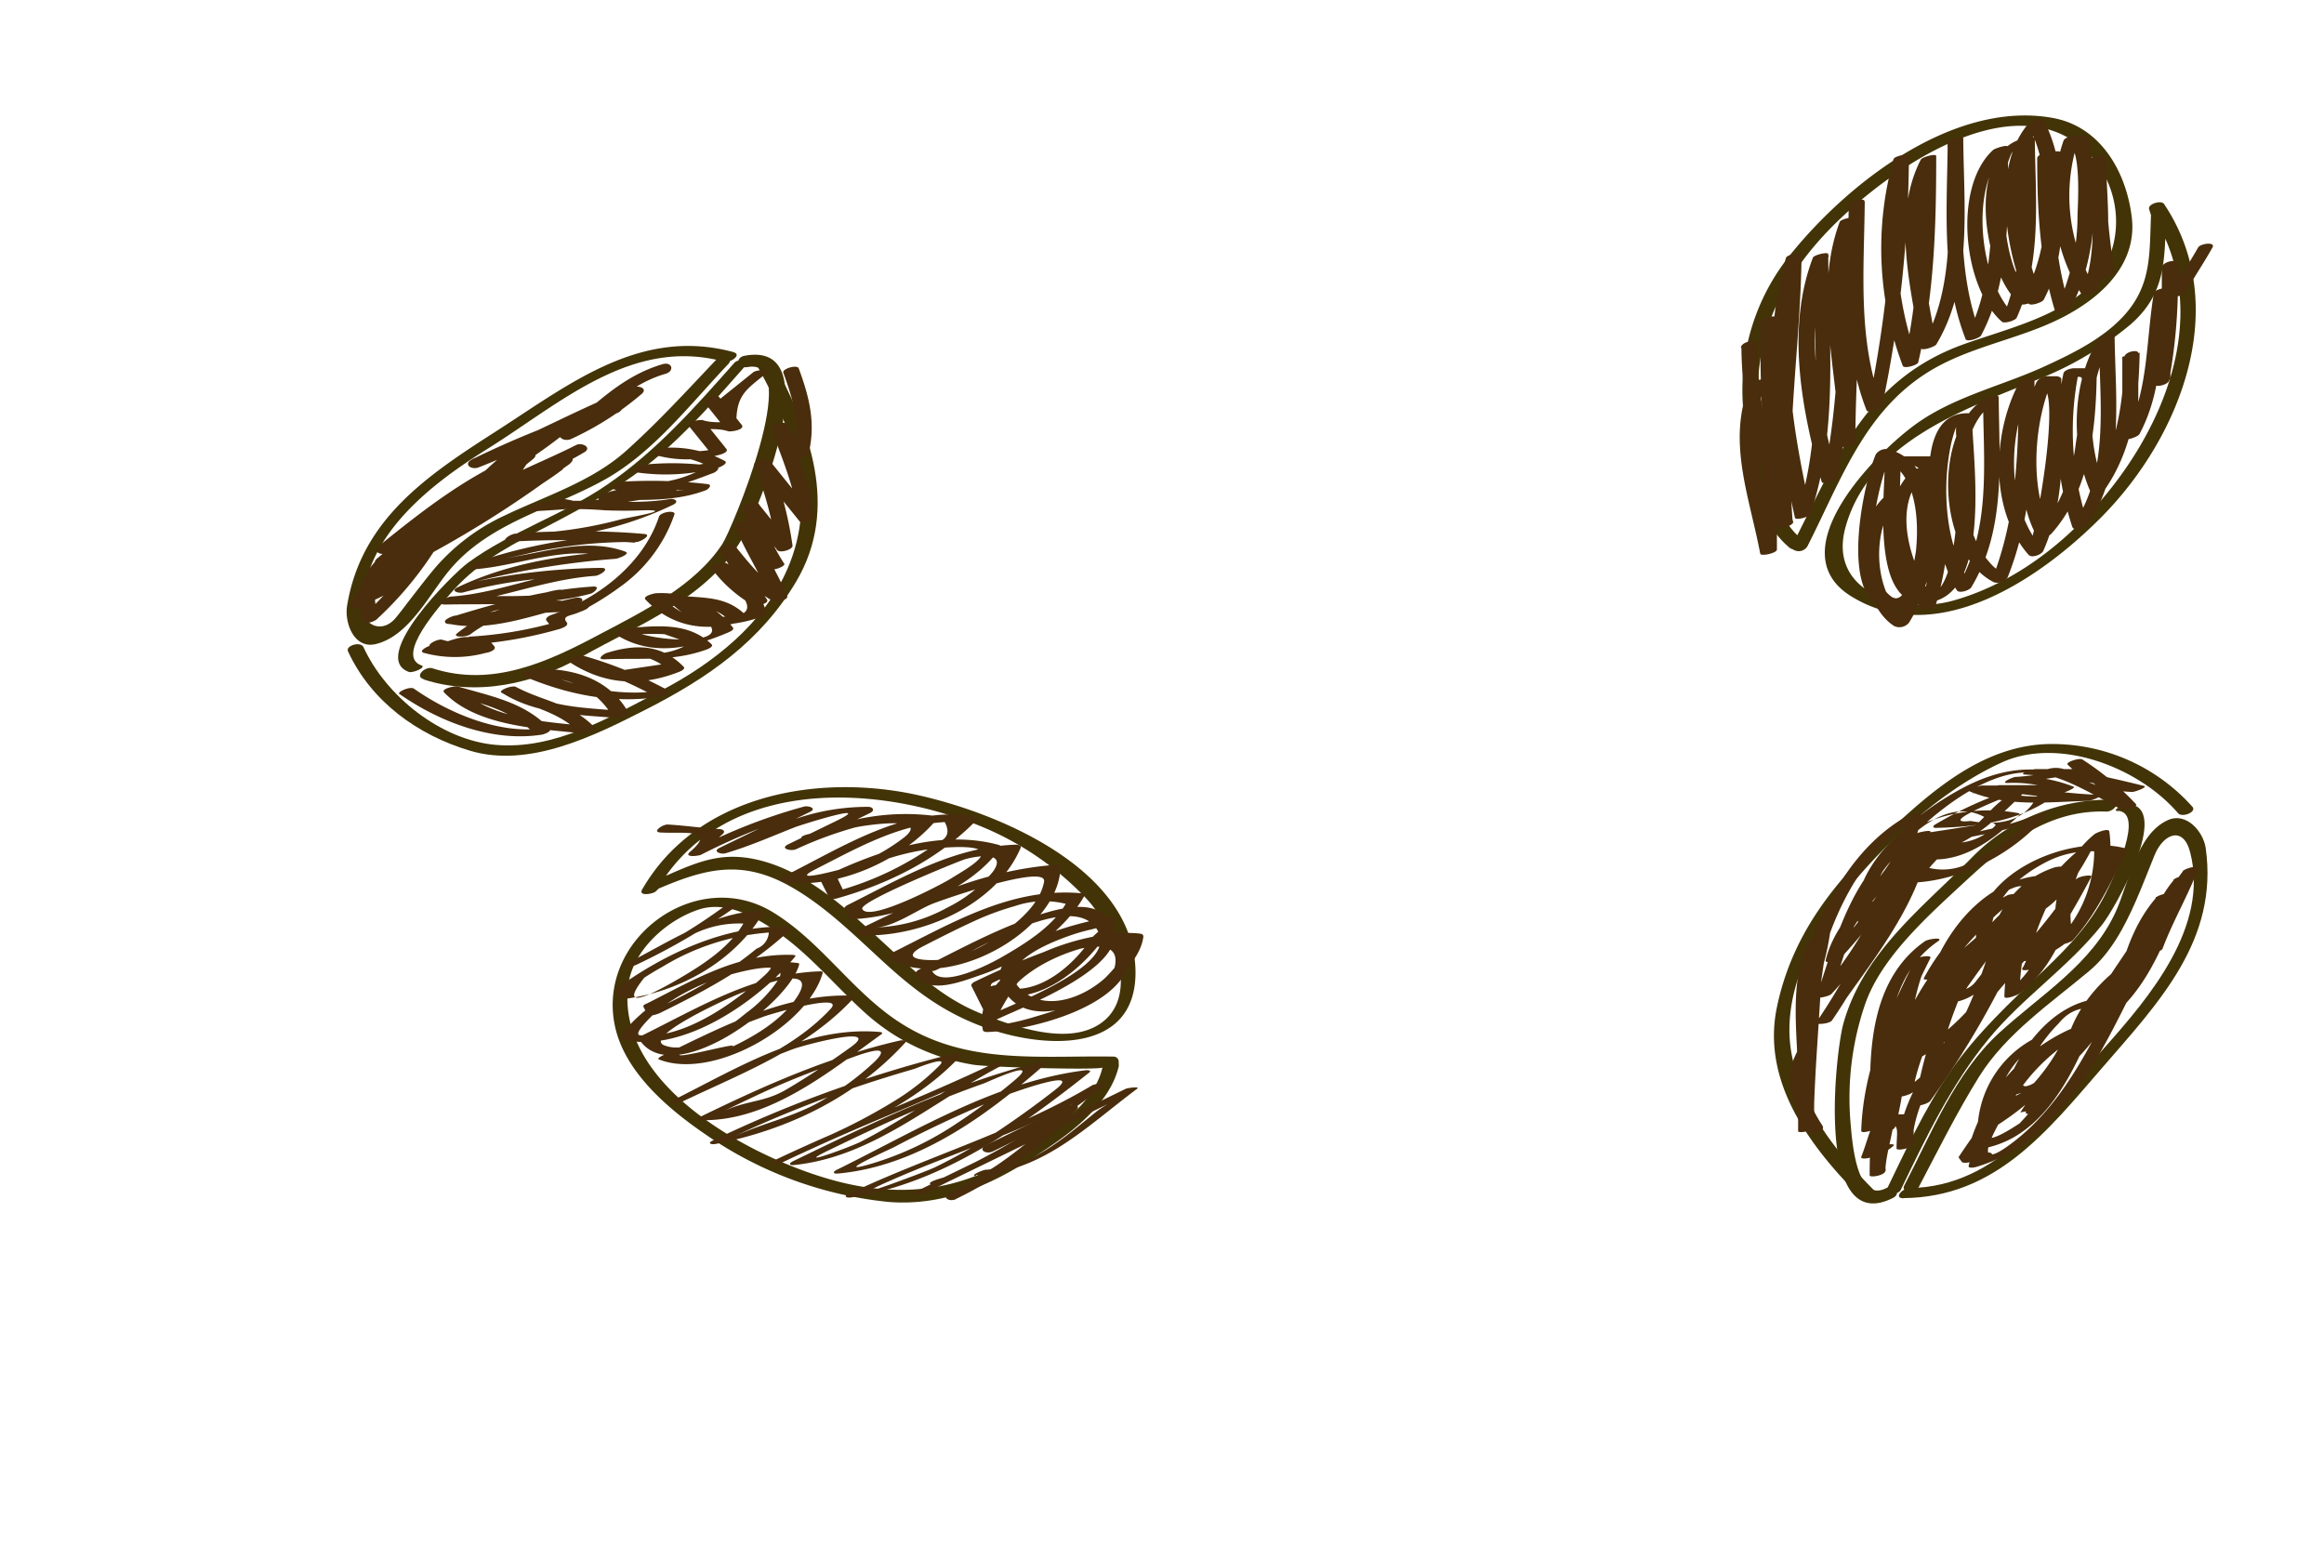 <svg id="layer1" xmlns="http://www.w3.org/2000/svg" viewBox="0 0 289.46 195.29"><defs><style>.cls-1{fill:#423407;}.cls-2{fill:#492d0c;}</style></defs><path class="cls-1" d="M224.43,67.18c-4.2-3.38-4.75-10.89-5.29-15.86-.89-8.11,2-15.2,7.35-21.26,6.63-7.57,24.18-20.74,33.72-10.85,4.5,4.67,4.53,12.49-.28,16.75-4.13,3.67-10.21,5.09-15.28,6.9-12.23,4.37-15.9,14.25-21.39,25l1.67-.45-.5-.26c-.74-.39-2.44.61-1.49,1.1l.5.26a1.27,1.27,0,0,0,1.67-.44c4.43-8.71,7.43-17.87,16.68-22.65,5.47-2.83,11.79-3.63,17.06-7,4-2.51,7.27-6.31,6.67-11.34-.67-5.62-3.84-11.31-9.85-12.39-12.3-2.22-25.45,8.06-32.65,17a26.83,26.83,0,0,0-5.91,19.12c.44,5.57,1.13,13.67,5.83,17.45C223.59,68.81,225.29,67.87,224.43,67.18Z"/><path class="cls-1" d="M267.92,26.65c-.22,4.83.13,8.73-3.28,12.56-2.61,2.92-6.38,4.77-9.87,6.38-5.19,2.4-11.05,3.71-15.8,7-5,3.45-17.52,15.92-8.51,21.62,10.78,6.81,23.89-2.29,31.41-9.93,9.82-10,16.11-26.26,7.67-38.87-.35-.52-2.07,0-1.86.65l.24.77c.23.74,2.16.2,1.93-.52l-.24-.76-1.86.65c8.32,12.41,1.81,27.78-7.45,37.69-4.6,4.94-10.42,9.07-17,10.92s-15.65-1.08-13.45-9.09c2.88-10.53,14.46-14.58,23.31-18.2a42.09,42.09,0,0,0,12.18-7.08c4.61-4,4.22-8.33,4.48-14C269.9,25.57,268,25.94,267.92,26.65Z"/><path class="cls-2" d="M216.9,43.35a50.44,50.44,0,0,0,3.43,17.83c.23.61,2,.24,2-.38V49.66c0-.82-2-.41-2,.23V61a17.79,17.79,0,0,0,1.88-.37,50.33,50.33,0,0,1-3.37-17.83c0-.62-2-.24-2,.52Z"/><path class="cls-2" d="M218,47.73c-3,7.06-.1,14.11,1.24,21.24.07.37,2.08-.06,2.08-.51v-29a15.58,15.58,0,0,0-2.08.52c0,8.66.17,17.15,2.16,25.62.09.38,1.93-.07,1.89-.52-.93-11.17,1-22.25,1.1-33.42,0-.31-1.81.06-1.93.44-3.22,10.64-1.23,21.77,1.1,32.39.09.39,1.8-.1,1.91-.44,3.55-10.31,2.3-21.69,2.24-32.39,0-.33-1.78.09-1.91.44-3.39,8.86-1.36,19.09,1.1,27.93.1.38,1.84-.08,1.91-.44,2.23-10.66,2.24-21.54,2.25-32.38,0-.33-1.79.08-1.92.43-3.34,8.95-.19,18.72,0,27.93,0,.29,1.93,0,1.94-.51.06-10,1-20,1.11-30.08,0-.27-1.93,0-1.93.51-.07,8.63-1,17.41,2.23,25.63.15.38,1.83-.08,1.91-.44a152.88,152.88,0,0,0,3.36-31.27c0-.31-1.81,0-1.92.43A41.19,41.19,0,0,0,237,45.58c.16.39,1.83-.08,1.92-.44,2-8.49,2.24-17,2.24-25.7,0-.37-1.76.13-1.91.43-3.64,7-1.26,16.12,0,23.48.07.43,1.75-.16,1.92-.44,4.58-7.64,3.41-17.18,3.36-25.7,0-.28-1.93,0-1.94.52-.07,8.31-.84,16.59,2.23,24.51.17.43,1.75-.13,1.92-.44,3.75-7,3.35-15.81,3.36-23.48,0-.41-1.68.2-1.84.35-5.06,4.58-3.76,17.13,1.07,21.4.32.28,1.7-.13,1.86-.5,3.18-7.13,2.32-14.76,2.25-22.36,0-.17-.48-.11-.54-.11-8.41.8-6,16.9-1.34,20.74.37.3,1.63-.15,1.86-.5,4-6,4.45-16.09,1.13-22.36-.25-.47-1.68.16-1.92.44-4.72,5.51-2.76,16.36,0,22.36.2.43,1.75-.11,1.92-.44,3-5.69,2.33-11.92,2.24-18.14,0-.11-.29-.35-.33-.35h-1.12c-.31,0-1.6.39-1.6.87,0,6.49.31,12.81,2.23,19.06.14.43,1.76-.08,1.92-.38,3.4-6.33,3.48-14.42,2.24-21.34,0-.12-.26-.21-.33-.21H258.6c-.35,0-1.43.25-1.58.67a22.21,22.21,0,0,0,2.21,19.08c.26.39,1.76,0,1.92-.4,2.22-5.32,1.22-11.18,1.13-16.78,0-.28-1.93,0-1.93.53a79.8,79.8,0,0,0,1.11,14.48c.07.37,2-.07,1.93-.51a80.78,80.78,0,0,1-1.11-14.48l-1.93.51c.09,5.54,1.09,11.37-1.1,16.63l1.92-.43a21.91,21.91,0,0,1-2.25-18.86l-1.58.55c2,0,1.44,7.78,1.42,9a26.47,26.47,0,0,1-2.85,12l1.91-.43c-1.92-6.25-2.22-12.45-2.22-18.94l-1.6.63c1.41,0,.95,6,1,7.27a21.37,21.37,0,0,1-2.4,10.36l1.92-.44c-2.74-6-4.66-16.78,0-22.2l-1.92.44c3.33,6.28,2.85,16.29-1.1,22.2l1.86-.5c-3.48-2.87-3.91-10-3.77-14.12a10.79,10.79,0,0,1,.86-3.8c.92-2.16,1.14,3.48,1.14,3.83.17,5.79.08,11.43-2.32,16.82l1.86-.5c-4.66-4.13-6-16.59-1.15-20.94l-1.84.35c0,7.64.4,16.4-3.32,23.31l1.91-.43c-3.07-7.92-2.29-16.2-2.22-24.51l-1.94.52c.06,8.48,1.23,17.94-3.32,25.54l1.91-.44c-1.23-7.28-3.6-16.39,0-23.31l-1.92.43c0,8.64-.23,17.1-2.21,25.55l1.91-.44a40.87,40.87,0,0,1-1.12-25.54l-1.92.43a152.81,152.81,0,0,1-3.33,31.12l1.92-.44c-3.18-8.22-2.3-17-2.23-25.62l-1.93.51c-.07,10-1.05,20.05-1.12,30.08l1.94-.51c-.18-9.14-3.33-18.9,0-27.77l-1.92.43c0,10.79,0,21.62-2.21,32.23l1.92-.44c-2.44-8.77-4.49-19-1.13-27.77l-1.92.44c.05,10.64,1.32,22-2.21,32.23l1.92-.44c-2.32-10.56-4.34-21.64-1.13-32.23l-1.92.44c-.12,11.16-2.05,22.25-1.11,33.42l1.93-.52c-2-8.46-2.12-17-2.12-25.62,0-.27-1.82,0-1.82.52V69c0-.17,1.17-.34,1.82-.51-1.33-7.08-4.15-14-1.18-21.09.11-.28-1.76-.12-2,.36Z"/><path class="cls-2" d="M238.27,58.56c-4.94,4.54-2.3,12.44,1,17.21.33.47,1.71,0,1.86-.5C242.44,71,245,58.63,237,60.69c-6.69,1.72-6,14.19-1.07,17.3a1.55,1.55,0,0,0,1.8-.37c3.37-5,5.39-19.6-2.52-21.65a1.55,1.55,0,0,0-1.57.62c-1.56,3.55-5,19.39,2.25,19.38,6.54,0,5.25-14.67,5.25-18.76,0-.23-.45-.36-.58-.36h-4.45c-.44,0-1.35.31-1.36.87,0,4.41-1.88,18.94,5.92,17.25,7.47-1.62,5-18,4.93-23.25,0-.22-.45-.24-.58-.24-8.15,0-3.85,18.22-1.29,22.05.3.45,1.58,0,1.8-.37,4.34-7.24,3.48-15.54,3.41-23.64,0-.54-1.37-.1-1.55,0-6.78,4.07-6.15,19.39.93,23a1.52,1.52,0,0,0,1.73-.58c3.14-7.9,3.34-16.24,3.35-24.63,0-.6-1.69-.07-1.86.26-3.38,6.28-3.81,15.9,1.11,21.53.4.47,1.65,0,1.86-.5,3-6.84,2.31-14.1,2.23-21.39,0-.22-.45-.34-.58-.34H255a1.59,1.59,0,0,0-1.35.73c-2.27,5.2-2.85,14,0,19.12.34.6,1.53.14,1.86-.24,4.88-5.46,5.57-13.32,5.65-20.34,0-.22-.46-.27-.58-.27h-2.23c-.37,0-1.27.21-1.35.68a37,37,0,0,0,1.11,19.08c.22.62,1.61.11,1.86-.25,4.78-6.73,3.47-15.87,3.41-23.65,0-.62-1.67,0-1.86.27-3.46,5.3-3.68,13.45-1.18,19.19.26.6,1.59.13,1.86-.26,3.44-5,4.2-10.95,4.3-17a20.16,20.16,0,0,1-2.16.51v10c0,.68,2,0,2.15-.39,3-5.62,2.54-11.74,3.56-17.83-.64.13-1.71.26-1.71.4V47.81c0,.56,1.71.12,1.82-.4a67.94,67.94,0,0,0,1.07-14.6l-1.95.51c.3,1.17.79,2.18,1.1,3.35.15.6,1.65.1,1.85-.27,1.06-1.89,2.28-3.67,3.34-5.57.42-.75-1.5-.5-1.79,0-1.06,1.89-2.28,3.67-3.34,5.57l1.86-.26C272,35,271.5,34,271.19,32.81c-.16-.65-1.93-.11-1.93.51,0,4.84.05,9.62-1,14.36.65-.13,1.07-.26,2.07-.39V36.15c0-.56-2-.15-2.07.39-1,6.08-.63,12.2-3.6,17.82.64-.13,1.67-.26,1.67-.39V44c0-.54-1.73-.18-1.74.51-.1,5.81-1,11.57-4.29,16.46l1.91-.26c-2.44-5.6-2.33-13.5,1.07-18.69l-1.85.27c.06,7.59,1.4,16.57-3.26,23.14l1.86-.27a36.5,36.5,0,0,1-1.12-18.81l-1.35.64c2.32,0,1.7-.57,1.59,2.4a52.71,52.71,0,0,1-.61,5.89,21.45,21.45,0,0,1-4.82,11.26l1.86-.26c-2.87-5.13-2.29-13.59,0-18.82l-1.35.65c2.63,0-.56,18.25-1.69,20.79l1.87-.5c-4.72-5.39-4.37-14.77-1.13-20.81l-1.85.27c0,8.33-.23,16.55-3.34,24.38l1.73-.58c-6.19-3.13-7.33-18-1.3-21.59H247c.06,7.9,1,16.09-3.27,23.14l1.79-.36C242.26,68,241.84,60.9,243,55.36c.06-.31.69-2.85,1.12-2.85-.8,0-.4,2.22-.38,2.65.07,2.79.09,5.59,0,8.38a33.81,33.81,0,0,1-1,7.3c-.32,1.2-1.67,4.76-4,2.74a6.47,6.47,0,0,1-1.42-3.2c-1.09-4.19-.63-8.78-.59-13.06l-1.36.76c1.42,0,3.88-.77,3.88,1.13s-.07,3.81-.18,5.71c-.05.87-.94,11.5-3.62,9.31-4.06-3.29-1.63-13.84.16-17.9L234,57c7.16,1.86,4.9,16.24,1.93,20.68l1.8-.37c-4.44-2.77-4.86-11.7-1.25-15.21,4.25-4.14,4.07,6,4,7a30.37,30.37,0,0,1-1.27,6.47l1.87-.5c-2.94-4.26-5.8-12-1.25-16.22.81-.74-1.11-.64-1.53-.25Z"/><path class="cls-1" d="M137.31,133c-1.13,4.85-6.72,8.22-10.6,10.78-7.39,4.87-15.36,5.52-23.78,3-9.78-2.89-26.2-11.66-24.69-24,.53-4.41,4.88-8.23,8.87-9.5,3.38-1.07,6.87.91,9.55,2.72,4.12,2.79,7.31,6.76,11,10.09a26.3,26.3,0,0,0,13.49,6.53c1.88.34,16.18.72,16.19.34,0,1,1.93.71,2-.15,0-.19,0-.38,0-.57a.64.64,0,0,0-.65-.62c-9.22-.15-18.3,1.07-26.47-4.15-6-3.81-9.88-10.14-16-13.86-9.52-5.75-21.85,3.33-19.65,14.1,1.17,5.78,6.63,10.41,11.24,13.56a48.41,48.41,0,0,0,22.89,8.46c6.37.5,12.1-1.79,17.36-5.13,4.27-2.7,10.06-6.53,11.29-11.79C139.49,131.93,137.51,132.17,137.31,133Z"/><path class="cls-1" d="M81.86,110.77c5.88-2.54,10.37-3.7,16.24-.53,4.11,2.22,7.59,5.58,11,8.72,4.29,4,8,7,13.47,9,7.18,2.64,19,3.52,18.86-7-.21-12.76-17.19-19.79-27.51-22-12.42-2.61-27.21.17-33.94,11.85-.51.88,1.34.56,1.69.24l.58-.56c.84-.79-1.06-.86-1.57-.38l-.58.55,1.69.24c7.6-13.16,24.65-13.37,37.54-9a37.76,37.76,0,0,1,16.21,10.29c3.3,3.72,6.79,12.64.82,15.73-4.08,2.1-10.25-.11-14.17-1.66-5-2-8.49-5.48-12.34-9-4.06-3.74-8.67-8-14-9.74-6-1.93-9.22,0-14.75,2.39C79.84,110.4,81,111.15,81.86,110.77Z"/><path class="cls-2" d="M119.07,149.36a51.13,51.13,0,0,0,15-11.05c.69-.75-.72-.79-1.17-.58l-10,4.88c-1.21.59-.1,1.24.77.82l10-4.88-1.16-.57a48.34,48.34,0,0,1-14.17,10.56c-1.2.6-.09,1.25.77.82Z"/><path class="cls-2" d="M121.57,146.37c8.31-.38,13.7-6,20.05-10.73.47-.34-1.22-.11-1.42,0l-13,6.34-6.42,3.12-3.27,1.59c-2,.54-2.23.9-.65,1.06,7.36-3.58,14.44-7.45,20.8-12.64.44-.36-1.35-.07-1.61.08-9.57,5.71-20.33,8.78-30.35,13.54-.77.36-.17.51.36.43,11.36-1.82,20.8-8.58,29.62-15.56.35-.28-.31-.3-.45-.28-11.16,1.37-21.08,7.51-31,12.4-.53.26-.48.52.12.47,9.93-.89,18.61-7.25,25.85-13.65.45-.4-.83-.21-.94-.18-10.7,2.71-20.62,7.5-30.5,12.3-.53.26-.48.53.12.47,9.93-1,17.47-8.08,26-12.45,1.14-.58-.68-.41-1.1-.21-9.06,4.34-18.48,7.83-27.53,12.17-1.15.55.67.41,1.1.21,7.87-3.77,16.33-6.85,22.38-13.41.4-.44-.8-.22-.94-.19a155,155,0,0,0-30,10.82c-.76.36-.18.54.36.43,9-1.76,17.41-5.83,23.61-12.63.35-.38-.52-.28-.68-.25-8.74,2-16.73,5.54-24.75,9.45-.3.14-.65.46-.08.47,8.49.21,16-6,22.53-10.7.28-.2-.09-.28-.24-.29-9.29-.78-17.69,4.52-25.68,8.49-1.15.56.67.41,1.1.2,7.61-3.63,15.54-6.59,21.38-12.92.21-.22,0-.28-.24-.29-8.31-.32-16.42,4-23.68,7.51,0,0-.62.32-.36.43,6.74,2.67,18.54-4.14,20.41-10.77.05-.19-.19-.2-.32-.2-8.22.26-15,4.45-22.19,8-.06,0-.5.22-.42.36,4.1,6.67,18.75-4.3,20-9.21,0-.12,0-.17-.16-.18-7.6-1-17.75,3.1-22.26,9.29-.09.11.08.16.15.18,7.63,2,17.24-4.78,21.78-10.29.14-.17-.27-.2-.32-.2-6.83-.22-12.27,3.09-18.18,6.07-.07,0-.49.21-.42.36.17.34.33.67.49,1s1.28-.05,1.52-.16c5.93-2.9,11.52-5.93,16.37-10.48.23-.22,0-.28-.24-.29-7.68-.31-15.43,3.29-21.51,7.72a.2.2,0,0,0-.09.18l.48,1c.08.16.41.12.54.1,6.93-.85,13.86-4.72,17.43-10.83.14-.25-.45-.2-.52-.19-6.11.36-11.18,3.88-16.49,6.57-1.14.58.67.42,1.1.21A82.61,82.61,0,0,0,92,112.7c.39-.28-1.38-.09-1.74.17a67,67,0,0,1-7,4.52c-1.27.68-2.56,1.35-3.86,2,1.74-.87.35.59,2.72-.68L85,117.15a12.79,12.79,0,0,1,7.59-2.1c-1.6,2.75-4.53,4.77-7.19,6.37q-9.28,5.55-5.15.37c.73-.47,1.47-.92,2.23-1.34a29.64,29.64,0,0,1,13.28-4.28,2.28,2.28,0,0,1-1.52,2,39.65,39.65,0,0,1-5,3.53A86.36,86.36,0,0,1,81,126l1.51-.15c-.81-1.67,4.82-3.62,5.66-4,1.88-.94,10.28-3.51,7.27-.54a30,30,0,0,1-2.51,2.13c-3.45,2.76-8.67,6-13.22,5.52-1.07-.12,2.12-3,2.16-3.06a25.81,25.81,0,0,1,7.23-3.9c1.32-.51,9.6-3,7.87,0a16.65,16.65,0,0,1-4.07,4.22c-2.34,1.95-7,5.24-10.16,4-2.53-1,6.91-5.33,7.19-5.47,2.57-1.25,13.17-5.71,9-.07-1.93,2.63-5.09,4.48-8,5.85,2.75-1.31-10.07,2.49-5.21.15,1.28-.62,2.58-1.22,3.87-1.8,1.78-.81,3.6-1.52,5.42-2.2,1-.39,10.38-3.1,8.44-1-4.83,5.22-12,7.82-18.34,10.74l1,.22,2.67-1.36q2.11-1.09,4.25-2.14c1.88-.92,3.8-1.72,5.75-2.45,1.33-.5,11.2-3.13,7.19-.25-2.62,1.88-5.28,3.67-8.06,5.3s-4.94,1.29-8,2.78q2.33-1.12,4.66-2.22A101,101,0,0,1,105.41,132c.59-.2,6.39-2.57,3.53.25a34.66,34.66,0,0,1-6.07,4.56c-3.65,2.28-7.67,3-11.44,4.77,3.58-1.72,7.27-3.23,11-4.65s7.63-2.67,11.5-3.79c0,0,4.32-1.75,3.13-.46a29.26,29.26,0,0,1-5.53,4.39,70.19,70.19,0,0,1-9,4.7l-3.86,1.76c-3.52,1.61,1.78-.12,2.08-.26,7.4-3.43,15-6.32,22.43-9.75-2.07,1,1.41-1.53-2.28.51-1.39.77-2.74,1.65-4.09,2.49-3.16,2-6.27,4-9.59,5.7-1.5.76-8.82,3.38-3.85,1,1.77-.86,3.53-1.7,5.31-2.53,4.54-2.13,9.17-4.07,13.9-5.74.36-.13,7.23-3.32,3.83-.41a74.58,74.58,0,0,1-7.17,5.35,39.1,39.1,0,0,1-10.45,5c-5.58,1.68,1.42-1.42,2.59-2a146.66,146.66,0,0,1,14-6.48c1.17-.45,9.63-3.45,6.06-.66q-3.84,3-7.9,5.66a66.76,66.76,0,0,1-7.09,4c-1.17.57-12.29,4.71-6.49,2.08,5.36-2.42,10.92-4.37,16.34-6.62,2.23-.93,4.44-1.92,6.58-3,1.05-.53,2.08-1.09,3.1-1.68a60,60,0,0,0-5.6,3.33c-5.07,3.51-10.7,6.18-16.24,8.88-1.14.55.68.41,1.11.2l19.43-9.46,4.93-2.4a13.61,13.61,0,0,0-3.07,1.75c-4.07,3.28-8.08,7-13.71,7.22-.38,0-2.18.79-1.27.75Z"/><path class="cls-2" d="M122.67,123.53c6.6,2.54,13.16-3.42,16.2-8.76.28-.49-.42-.54-.75-.49-3.75.58-17.65,3.92-12.48,9.91,4.54,5.25,16.14-2.07,16.77-7.52,0-.23-.16-.33-.37-.36-6.1-.81-21.22,3.73-19.62,12,0,.22.42.26.58.25,5.27-.2,17.7-3.19,17.89-9.93.17-5.86-17.91,2.89-19.53,3.68-.12.06-.47.31-.37.5l2,4c.21.43,1,.25,1.33.1,3.37-1.61,19.2-7.57,13.12-13-2.1-1.89-6.54-.46-8.75.3-5,1.72-9.54,4.24-14.23,6.57-.13.06-.48.31-.38.51,1.35,2.78,5.79.94,8.11.15,4.86-1.67,10.14-5.2,12.78-9.68.15-.26,0-.47-.3-.49-8.76-.77-16.11,3.72-23.68,7.48-.14.07-.59.44-.31.62,6.88,4.44,21.26-3.22,21.41-11.39,0-.3-.68-.24-.82-.23-8.71.67-16.48,4.2-24.24,8-.6.29-.36.73.21.76,7.45.3,16.85-3.72,19.89-10.91.13-.31-.41-.38-.58-.38-7.8.25-14.17,4.12-21,7.53-.13.06-.47.31-.38.5l.49,1a.58.58,0,0,0,.58.25c6.16-.27,14.67-3.6,18.31-8.8.11-.16.1-.38-.12-.44-7.34-2-15,.73-21.61,3.86-.16.07-.73.33-.6.61l1,2c.17.36.77.26,1.08.17,6.47-1.83,12.59-4.88,17.32-9.73.23-.24-.07-.45-.3-.49-8.52-1.38-16.39,3.86-23.68,7.48-.38.19-.57.67,0,.74,6.74.86,14.64-2.67,19-7.78.22-.25,0-.46-.29-.49a28.21,28.21,0,0,0-11.76,1l-1.81.6-1.51.56c-1.81.33-1.95.71-.4,1.14l7.51-3.66c.6-.29.37-.74-.2-.76a27.57,27.57,0,0,0-11.3,2.37L94,104c-.63.26-3.72,2.3-.58.77l7.42-3.61c1-.48-.16-.82-.71-.68a69.43,69.43,0,0,0-14,5.53l1.35.37c.9-.77,1.64-1.71,2.52-2.47.44-.38,0-.61-.38-.63-2.17-.12-4.3-.45-6.47-.57-.68,0-2.07,1-.77,1,2.7.15,7-.54,3.57,2.4-.86.73,1,.54,1.36.37a77.69,77.69,0,0,1,11.52-4.78A23.28,23.28,0,0,0,95,103l-5.34,2.6c-1,.47.14.86.71.69,3-.88,5.76-2.11,8.63-3.24.82-.32,10.21-3.25,5.15-.78l-6,2.92c-1.07.52.37.88,1,.6a47.9,47.9,0,0,1,7.26-2.69c.88-.24,9.52-1.59,6.3,1.14a24,24,0,0,1-6.43,3.58c-.77.32-8.46,2.38-4.76.49,5.1-2.59,10.29-5.59,16.15-5.9.66,1.23.35,2.08-.92,2.55a34.11,34.11,0,0,1-3.65,2.38,38.15,38.15,0,0,1-9,3.7l1.08.18-.82-1.69c-.09-.18,4.53-2,4.89-2.09a29.64,29.64,0,0,1,9.94-1.92c6.46-.1,1.1,2.75-.63,3.85-1,.66-10.32,5.59-11.16,3.86-.44-.9,11.88-5.9,12.73-6.17,1.24-.39,5.48-1.14,3.53,1.54a17.25,17.25,0,0,1-5.67,4.46,19.76,19.76,0,0,1-8.84,2.47c2.1-.09,4.84-2,6.74-2.84,1.36-.59,14.58-5.16,14.15-2.85-.6,3.27-4.27,5.88-6.86,7.51a18.78,18.78,0,0,1-4.57,2c-1.35.41-7.62.56-3.58-1.5,2.34-1.2,4.68-2.39,7.09-3.46a34.71,34.71,0,0,1,4.29-1.52,11.27,11.27,0,0,1,6.33-.28c-1.71,2.92-5.12,5-8,6.66-1.4.81-7.52,4-8.66,1.67.13.27,2-.88,2.27-1,3.59-1.86,16.07-9.49,18.56-3.6,1.75,4.14-10.73,8.73-13.32,10l1.34.09c-.24-.49-2.28-3.52-1.25-4,1.51-.73,3-1.41,4.59-2.08,2.11-.9,11.77-5,10.57.13-.85,3.62-7,5.32-10,6.22a30.93,30.93,0,0,1-4.37,1c-1.54.22,2.13-5.14,2.38-5.37,3.22-3,8.4-4.77,12.75-5,2.62-.12-1.64,4.23-2,4.56-2.59,2.32-7,4.08-10.07,1.71-4.53-3.54,4.54-6.7,6.82-7.39.58-.17,1.18-.32,1.77-.46,2.29-.57.4.3-.29,1.32-2.33,3.43-7,7.44-11.52,5.72-.54-.21-2.31.59-1.55.88Z"/><path class="cls-1" d="M52.48,82.89C49.14,81.67,55,75.27,56.05,74c3.05-3.55,6.65-5.61,10.8-7.76,5.07-2.62,10-5.2,14.43-8.83s8.17-8,12-12.34c.47-.52-1.42-.31-1.77.08-4.93,5.55-9.71,11-15.88,15.22-5.46,3.76-12,5.83-17.32,9.72-1.95,1.41-12.37,11.8-7.39,13.61.49.18,2.24-.58,1.57-.82Z"/><path class="cls-1" d="M52.76,84.64c6.64,2.15,13.7.56,19.66-2.81,7.08-4,15.72-7.28,20-14.72,1.88-3.28,11-24.81.3-22.79-1.23.24-.83,1.63.38,1.41,7.08-1.34-2,20.37-3.14,22.05C86.53,73,80.07,76.18,74.72,79c-6.5,3.47-13.39,6.66-20.86,4.25-.88-.29-2.28,1-1.1,1.35Z"/><path class="cls-1" d="M91.35,43.86C79.88,40.76,71.14,47.7,62,53.59c-8.59,5.51-17,11-18.77,21.88-.34,2.08.85,5.42,3.58,4.76,4.14-1,6.62-6.14,9.16-9.19,5-6,12.85-7.65,19.4-11.32C81.4,56.34,86,50.31,90.71,45.35c.82-.86-1.06-1-1.58-.46-3.59,3.79-7.1,7.63-11,11.14-4.34,3.95-10.1,5.71-15.3,8.2a25.73,25.73,0,0,0-8.5,6.35C53.12,72,52,73.49,50.87,74.94c-.51.67-1,1.33-1.56,2-1.68,2.09-4.3,1-4.16-1.65.47-8.89,8.82-15.17,15.56-19.37,9.06-5.65,18-14,29.49-10.86.73.2,2.29-.88,1.15-1.19Z"/><path class="cls-1" d="M94.41,45.75c4.4,7.92,7.49,16.27,3.68,25.09C95.16,77.65,88.81,82.66,82.39,86s-13.27,7.43-20.65,6.79c-6.85-.6-13.68-6.09-16.47-12.18-.35-.76-2.26-.18-1.93.52C46.22,87.38,52,91.57,58.55,93.52c7.37,2.2,15.5-1.87,21.89-5.13,7.68-3.91,14.3-8.46,18.76-16,5.34-9.08,1.68-19-3-27.43-.37-.65-2.23,0-1.78.81Z"/><path class="cls-2" d="M49.75,86.45c5,3.49,11.53,6,17.64,5.08.19,0,1.44-.38,1.06-.77-3.13-3.3-7.22-4-11.44-5.25-.3-.09-2.15.27-1.69.75,4.06,4.23,11.72,4.5,17.18,5.1.24,0,2-.32,1.52-.79-2.84-2.93-6.29-3.16-9.76-5-.47-.25-2.21.44-1.81.69C66.74,89,71.75,89,76.67,89.43c.21,0,1.84-.25,1.58-.7-2.46-4.33-7.16-5.6-11.88-5.37-.23,0-1.93.53-1.19.85,5.35,2.28,11.18,3.52,17,2.58.11,0,1.53-.5,1.07-.77a51.62,51.62,0,0,0-10.75-4.38c-.33-.11-2.15.44-1.69.75,4.39,2.93,8.94,3.2,13.79,1.3.17-.07.83-.36.55-.63-2.77-2.83-5.91-2.84-9.53-1.74-.5.16-1.39.86-.3.81,4.48-.19,8.48.33,12.75-1.24.17-.06.83-.36.56-.63-2.9-2.8-6.86-2.3-10.6-2-.13,0-1.81.48-1.31.79,4.53,2.82,9.31,1.72,14-.27.18-.08.81-.34.55-.63a11.39,11.39,0,0,0-9.56-4.25c-.21,0-1.72.36-1.31.79,3.24,3.4,7.42,4.08,11.8,2.77.17,0,1.14-.37.81-.71-2.33-2.36-4.79-2.25-8-2.5-.23,0-2,.31-1.52.78,3.32,3.4,7.13,3.2,11.36,1.82.16-.05.69-.28.61-.54a10.3,10.3,0,0,0-5-6.16c-.37-.22-2.23.17-1.81.69a17.06,17.06,0,0,0,5.06,4.51c.37.21,2.21-.12,1.81-.69-1.51-2.17-2.51-4.61-4-6.78l-1.81.7c1.92,2.37,3.77,4.7,6.46,6.24.31.18,2.1,0,1.87-.6-1.34-3.17-3.21-6-4.55-9.21l-1.87.6c1.39,1.74,2.79,3.47,4.19,5.21.32.4,2.09-.28,1.87-.6a22.59,22.59,0,0,1-3.16-7.48l-1.87.61,4.19,5.2c.3.37,1.94-.07,1.87-.6a46.54,46.54,0,0,0-2.81-10.61L94,58q2.79,3.47,5.59,6.94c.29.37,1.94-.08,1.87-.6-.57-4-2.06-7.69-3.51-11.47l-1.87.6,2.79,3.47c.29.37,1.76-.06,1.86-.5.88-3.77.08-6.95-1.24-10.54-.19-.54-2.1.05-1.93.52,1.3,3.55,2.14,6.53,1.26,10.33l1.86-.5-2.79-3.47c-.29-.36-2.05.13-1.87.6,1.45,3.78,2.94,7.44,3.51,11.48l1.87-.61-5.59-6.94c-.28-.35-2,.13-1.87.6a46.41,46.41,0,0,1,2.81,10.61l1.87-.61-4.19-5.2c-.28-.36-2,.09-1.87.6a22.25,22.25,0,0,0,3.16,7.47l1.87-.6c-1.4-1.74-2.8-3.47-4.19-5.21-.29-.36-2.07.15-1.87.61,1.34,3.16,3.2,6,4.55,9.2l1.87-.6c-2.69-1.54-4.53-3.87-6.46-6.25-.32-.4-2.16.2-1.81.7,1.51,2.16,2.51,4.6,4,6.77l1.81-.69a17.18,17.18,0,0,1-5.06-4.51l-1.81.69a12.52,12.52,0,0,1,3.1,2.51q3.78,3.88-3.06,3.37a7,7,0,0,1-3.43-2.38l-1.52.78c2.76.23,5.25.17,7.37,2.32l.8-.7c-4.07,1.21-7.15,0-9.79-2.74l-1.31.79a9.75,9.75,0,0,1,6.82,2.25c4.59,3.48-6.58,2.92-9.15,1.32l-1.31.79A38,38,0,0,1,82.75,79l3.18,1.11a8.3,8.3,0,0,1-6.22,1.11c-4.39-.17.24-.06,2.66,1.55l-5.94.88a12,12,0,0,1-3.83-2l-1.69.75a50.56,50.56,0,0,1,10.51,4.26L82.49,86c-5.38.88-10.8-.45-15.74-2.55-.4.28-.8.56-1.19.85,4.34-.21,8.52,1.06,10.76,5l1.58-.7c-4.69-.44-9.54-.35-13.64-3l-1.81.69c3.34,1.79,7,2.2,9.76,5l1.52-.78c-5.33-.58-12.65-.8-16.6-4.91l-1.69.75c4.08,1.2,8.15,1.91,11.2,5.13l1.07-.76c-5.45.8-11.76-1.85-16.15-4.93-.48-.34-2.18.43-1.81.69Z"/><path class="cls-2" d="M58.53,79.06a15.79,15.79,0,0,1,13.24-2.8l1.21-1c-5.47-.34-10.78,1.1-16.21,1.42-.38,0-2.09.73-1,1,5.33,1.16,10.9-1.17,16-2.36,1.16-.28.93-1.09-.22-.83-2.78.63-5.54,1.31-8.33,1.85-1.45.28-8,1.62-2.93.13a74.76,74.76,0,0,1,9.22-2.16q2.14-1.63-2.78-.14c-1.19.06-2.38.09-3.58.09H59.65a2.44,2.44,0,0,0-2.88.92,24.62,24.62,0,0,0,3.3-.52c4.65-1,9.22-2.58,14-2.92.6,0,2.1-1,.78-1a82.75,82.75,0,0,0-15.46,1.67,103.47,103.47,0,0,1,17.28-2.8c.24,0,2-.63,1.17-.91-3.69-1.32-7.45-.57-11.2.16-1.43.28-2.86.56-4.31.8,1.27-.21,2.57-.5,3.86-.81a58.7,58.7,0,0,1,13.09-1.33c.42,0,2-.87,1-1-2.91-.27-5.79-.34-8.7-.34-1.83,0-3.67.08-5.5.13q-2.68,1.45.09.91l1.7-.13a43.36,43.36,0,0,0,16-4.23c.77-.4.16-.79-.43-.69-5.54.91-11.15-.35-16.7.57-.56.09-1.77,1-.54.95A109.51,109.51,0,0,0,83.32,61.6c.3-.06,1.8-.83.76-.94a19.9,19.9,0,0,0-9,.87c-.59.19-.87.85,0,.81,4.46-.19,8.51.32,12.76-1.24.35-.12,1-.72.24-.8A60.19,60.19,0,0,0,77.6,60c-.37,0-2.09.74-1,1,4.39.89,8.19-.54,12.27-2.09.35-.13,1-.72.25-.8A36,36,0,0,0,80,57.9c-.34,0-1.77.83-.75.94a25.45,25.45,0,0,0,10.28-.61c.23-.07,1.31-.56.67-.85a14.16,14.16,0,0,0-7.35-1.6c-.22,0-2,.68-1.17.92a14.7,14.7,0,0,0,7.76,0c.25-.05,1.43-.36,1-.82l-2.79-3.47L86,53.21c1.58.48,3.14,0,4.69.51.34.1,2.17-.19,1.69-.8Q91,51.2,89.56,49.45c-.36-.45-2.22.2-1.8.72l2.09,2.61c.37.45,1.85-.06,1.87-.62.13-3,1.31-3.71,3.61-5.56.83-.67-1.11-.56-1.52-.22l-4.34,3.49c-.09.07-.27.23-.21.37a4.84,4.84,0,0,1,.53,2.44l1.87-.62-2.1-2.61-1.8.72,2.79,3.47,1.68-.79c-1.58-.49-3.14,0-4.7-.51-.33-.1-2.16.19-1.68.79l2.8,3.48,1-.83a12.29,12.29,0,0,1-6.51,0L82,56.75a12.9,12.9,0,0,1,6.58,1.49l.67-.84a21.09,21.09,0,0,1-8.86.49l-.75.94a21.59,21.59,0,0,1,6.37,0l.65,0A15.19,15.19,0,0,1,77.81,60l-1,1a52.76,52.76,0,0,1,8.71.17c-1.9-.19-4.27.3-6.26.22-4.88-.19,2.21.14,3.61.28l.75-.94c-3.29.68-6.59,1.2-9.93,1.61l-1.76.18q-4.38-1.17-2.88.95a49.41,49.41,0,0,1,6.32.1c1.57.06,3.13.07,4.7,0,4.42-.12-2.16.94-2.79,1.14a51.84,51.84,0,0,1-13.06,1.77c-.63,0-2.09,1-.79,1a123.5,123.5,0,0,1,15.63.12l1-1A64.27,64.27,0,0,0,59.12,70.1c-.56.2-.88.87,0,.81,5.5-.39,11.82-3.23,17.19-1.32l1.17-.92C70.5,69,63.32,70.14,57,73.16c-1,.46.15.79.69.64A55.65,55.65,0,0,1,68.49,72c1.23-.08,2.47-.14,3.71-.19-.18,0,3.38-1.23-.29-.74-5.31.71-10.3,2.85-15.67,3.24-.6,0-2.11,1-.79,1,6.11-.12,12.11.23,18.08-1.34.54-.15,1.35-1,.28-.9-6.06.39-11.77,2-17.55,3.78-.57.17-1.34.84-.28.89,4.26.24,8.33-.64,12.46-1.6,1.37.25,2-.18,1.76-1.28-1,.24-1.94.5-2.91.76C64,76.46,60.44,77.5,57,76.74l-1,1c5.27-.31,10.51-1.77,15.79-1.44.45,0,2.33-.72,1.21-1a18.78,18.78,0,0,0-16,3.54c-.85.62,1.1.53,1.52.21Z"/><path class="cls-2" d="M53.87,80.67a13.87,13.87,0,0,0,5.15.5c.27,0,1.42-.38,1-.84-1.7-2.11-4-.16-6.32.07-.22,0-1.69.69-.93.92a14.63,14.63,0,0,0,7.77,0c.26,0,1.43-.37,1-.84-.87-1.1-1.14-1-2.56-1.16l-.75,1a52.6,52.6,0,0,0,11.57-2c.24-.09,1.11-.39.78-.8-.68-.85.66-.81,1.5-1.24a36.21,36.21,0,0,0,5.18-3.19,18.43,18.43,0,0,0,6.74-9c.2-.59-1.72-.33-1.92.27-2,6-7.68,10.25-13.46,12.26-.24.09-.79.4-.54.71l.7.87.79-.79a49.83,49.83,0,0,1-11,1.89c-.38,0-1.75.86-.74,1a2.24,2.24,0,0,1,2,.91l1.05-.84a12.35,12.35,0,0,1-6.5.06c-.31.31-.62.61-.92.92,1.34-.13,3.95-1.37,4.81-.31l1-.84a13.17,13.17,0,0,1-4.24-.52c-.55-.11-2.27.75-1.2,1Z"/><path class="cls-2" d="M45.63,75.24c1.13-2.07,2.67-3.85,3.81-5.92.54-1-1.33-.67-1.72-.33-2.67,2.4-3.58,4.68-2.58,8.17.22.75,1.4.31,1.77,0a44.11,44.11,0,0,0,7.4-8.88c.54-.82-1.17-.77-1.55-.47L45,74.07c-1,.78.32,1.21,1,.91a12.61,12.61,0,0,0,7.62-7.59c.34-.9-1.1-.83-1.54-.47L46,71.81c-.23.18-.5.5-.26.8l.7.87c.29.36.93.27,1.3.1,3.94-1.85,6.3-5.12,7.78-9.15.33-.9-1.09-.84-1.54-.47L47,69.54l1.25.78c5.43-4.46,10.37-9.56,17-12.27l-1.33-.6c-3,4.81-7.66,7.63-12,11-.94.72.32,1.31,1,.9a135.64,135.64,0,0,0,17.23-11c1-.81-.55-1.32-1.25-.78-5.1,3.86-11.06,6.28-16.16,10.14-.94.71.33,1.31,1,.9A135.35,135.35,0,0,0,71,57.73c1-.81-.54-1.3-1.25-.78-4.05,3-8.63,4.38-13.17,6.36l1,.9c4.53-3.4,9.88-5.23,14.9-7.75l-1-.9C63.6,60.21,54.58,62.34,47.2,68l1.25.78C54,64.32,59.47,60,66.13,57.35c-.35-.3-.7-.6-1-.91L51.2,67.62l1.25.78c6.13-5.15,10.71-12.57,18.63-15.15l-.79-1a60.07,60.07,0,0,1-10.9,7.39l1,.91a54.28,54.28,0,0,1,16.39-9.06c1.15-.38.86-1.58-.32-1.21a116.68,116.68,0,0,0-17.63,6.93c-1.22.61-.12,1.39.82,1,6.81-2.66,13.18-6.28,20-8.93l-1-.91a35.86,35.86,0,0,1-8.29,5.3l1,.9c3.62-3,6.82-6.64,11.52-8,1.17-.33.85-1.54-.33-1.21-5.09,1.48-8.49,5.11-12.45,8.43-.93.78.31,1.22,1,.91a37.66,37.66,0,0,0,8.73-5.55c1-.77-.33-1.18-1-.9-6.81,2.65-13.18,6.28-20,8.93.27.34.55.68.82,1a113.09,113.09,0,0,1,17.13-6.75c-.11-.4-.22-.8-.32-1.21a57.17,57.17,0,0,0-17.32,9.49c-1,.74.32,1.26,1,.9A62.65,62.65,0,0,0,71.55,53c.78-.63,0-1.24-.79-1C62.34,54.78,57.7,62.14,51.2,67.62c-1,.85.56,1.34,1.25.78L66.34,57.23c1-.78-.33-1.19-1-.91C58.5,59,52.86,63.43,47.2,68c-1,.82.55,1.32,1.25.78C55.83,63.13,64.86,61,72.78,56.34c1-.61-.33-1.26-1-.91-5.18,2.6-10.66,4.5-15.33,8-1,.74.33,1.21,1,.9,4.69-2,9.42-3.53,13.59-6.6L69.79,57A132.87,132.87,0,0,1,53,67.67l1,.9c5.09-3.86,11.06-6.28,16.15-10.14l-1.25-.78A132.8,132.8,0,0,1,52.11,68.36l1,.91c4.63-3.61,9.44-6.58,12.61-11.66.5-.79-1-.74-1.33-.59C57.67,59.8,52.59,65,47,69.54c-1,.84.56,1.35,1.25.78l6.95-5.58-1.55-.47c-.3.82-5,9-5.83,8-.11-.14,5-4.12,5.47-4.52l-1.54-.47A11.2,11.2,0,0,1,45.17,74l1,.9L54,68.57l-1.54-.47a42,42,0,0,1-7.17,8.55h1.76c-.89-3.1,0-5.11,2.25-7.16l-1.71-.32c-1.14,2.07-2.68,3.85-3.82,5.92-.5.92,1.46.85,1.84.16Z"/><path class="cls-1" d="M263.79,101c3.36.25-.55,8.24-1.16,9.56-1.93,4.19-4.72,7.11-8,10.26-4.22,4-8.37,7.84-11.69,12.63s-5.64,10-8.14,15.12c-.2.41,1.66.24,1.92-.3,3.18-6.6,6.25-13.07,10.92-18.79,4.27-5.21,10-9,14.21-14.32,1.59-2,8.71-14.65,3.21-15-.48,0-2.24.82-1.22.89Z"/><path class="cls-1" d="M263,99.62a23.85,23.85,0,0,0-17.41,7.22c-6.21,6.29-13.52,11.82-16,20.69-1,3.64-3.55,26.57,6.16,21.71,1.18-.58.13-1.71-.87-1.21-3.8,1.9-4.23-6.48-4.41-8.4a36.06,36.06,0,0,1,1.85-14.58c2.07-5.92,8-11.12,12.48-15.28,5-4.63,10.33-8.93,17.57-8.67,1,0,2-1.43.65-1.48Z"/><path class="cls-1" d="M237.09,149.25c11.45-.11,17.86-8.28,24.8-16.3s14.48-15.85,12.83-27.34c-.3-2-2.38-4.47-4.68-3.46-3.86,1.7-4.91,7.8-6.46,11.3-3,6.69-9.41,10.46-14.62,15.26-5.45,5-8.41,12.51-11.79,19-.47.91,1.48.81,1.83.14,2.42-4.62,4.74-9.28,7.49-13.71,3.33-5.35,8.92-9.16,13.69-13.15,2.73-2.27,4.41-5.51,5.82-8.69.84-1.91,1.58-3.87,2.37-5.8,1.07-2.61,3.55-3.7,4.42-.33,2.39,9.26-5.08,18.05-10.6,24.26C255.44,138,249.08,147.87,237.8,148c-.83,0-2,1.28-.71,1.27Z"/><path class="cls-1" d="M233.74,148.6c-5-5-9.41-10.41-10.63-17.54-1.33-7.78,3.27-15.93,8.12-21.59S242.46,98.13,249.28,95c7.19-3.3,17.18.65,22,6.3.51.59,2.36-.14,1.79-.8a23.4,23.4,0,0,0-18.36-7.8c-7.87.38-14.1,5.81-19.63,11-6.65,6.17-11.92,12.78-13.78,21.86C219.38,135,225.7,143.15,232,149.4c.55.55,2.39-.2,1.78-.8Z"/><path class="cls-2" d="M227.38,112.94c-3.15,6.81-3.35,13.87-3.36,21.26l1.93-.52c-.08-5.53-1.08-11.38,1.1-16.63l-1.91.44c-.09,7.81-1,15.58-1.12,23.39l1.93-.52c0-8.63.24-17.09,2.22-25.54l-1.92.44a32.08,32.08,0,0,1-2.21,8.82l1.9-.34c1.37-8.19,5.64-17.87,13.15-22.09l-1.7.24c-.56,7.22-8.38,10.85-10,17.74-.12.49,1.62,0,1.82-.25,4.5-4.7,7.89-10.15,11.22-15.7.23-.38-1.4,0-1.5.06-7.8,3.19-10.26,13.12-12.66,20.34-.15.46,1.62,0,1.83-.25,5.28-5.58,8.21-12.64,12.33-19l-1.9.34c-1.59,8.54-7.51,15.3-12.26,22.29-.12.18,1.59.11,1.91-.35,5.44-7.87,8.82-17.34,16.63-23.3l-1.75.16c-2.42,2.13-5.37,3.44-7.79,5.57-.14.11-.12.26.07.29,7.12.92,15.07-2.93,19.58-8.34.24-.3-1.38,0-1.51.05-5,2.19-10.59,2.26-15.6,4.46,0,0-.62.34-.35.44,5.52,2,10.09-1.08,14-4.86.12-.12.11-.26-.08-.29a20.67,20.67,0,0,0-16,3.69s-.37.25-.17.35c6.9,3.25,12.77-2.51,17.38-7.09.47-.47-1.07-.17-1.21-.13A48,48,0,0,0,241,102.73c-.3.18-.27.41.11.4,5.77-.12,11.52-1,16-4.95.23-.21-.06-.33-.25-.33h-10c-.21,0-1.89.59-1.54.73,4.84,2,9.67,1.31,14.77,1.19.36,0,2.23-.73,1.26-.76-3.5-.12-6.93-.65-10.41-1-.48.23-1,.8-1.44.8h7.25c.22,0,1.88-.67,1.54-.8a17.3,17.3,0,0,0-5.3-1.2c.9.06-4.07,1.05.57.4,1.93-.27,3.64-.61,5.62-.72.33,0,2-.68,1-.68h-6.68c-.38,0-2.22.65-1.26.68a62.74,62.74,0,0,1,13.2,2.17c.48-.25.95-.52,1.43-.78a11,11,0,0,1-7.52-3.29l-1.82.65a34.52,34.52,0,0,1,6.68,5.56l1.83-.65c-8-4-13.51-6.3-21.71-1.92-5.77,3.09-15.49,10.56-12.48,18.1.18.45,2.07-.17,1.93-.52-2.21-5.54,2.55-10.25,6.43-13.58,3.2-2.75,7.79-5.91,12.09-6,4.09-.11,8.39,2.82,11.91,4.59.36.18,2.16-.32,1.83-.65a34.93,34.93,0,0,0-6.69-5.57c-.38-.22-2.14.36-1.82.65a11.69,11.69,0,0,0,8.08,3.4c.29,0,2-.6,1.42-.75-2.53-.63-5.07-1.22-7.63-1.7-.69-.13-1.39-.23-2.08-.3a3.41,3.41,0,0,0-3.41.52,30.75,30.75,0,0,0,4.24-.64c-2.38.33-4.67.87-7.09,1-.32,0-2,.75-1.05.76a16,16,0,0,1,6.4,1c.52-.23,1-.73,1.54-.73H249c-.37,0-2.22.76-1.26.79,3.5.12,6.93.75,10.41,1.07-1.53-.14,5.32-.86-.21-.58-3.8.2-7.29.39-10.88-1.08-.52.23-1,.8-1.54.8h8.35c-1.2,3-4,4.24-8.43,3.46-4.44.51,4.3-3,5.17-3.29-1.68.58-3.21,2.69-4.55,3.82-2.62.42-5.24.81-7.87,1.22q5.9-5.19,10.39-1.24a6.91,6.91,0,0,1-6.1,2.14c1.41-.33,2.82-.63,4.24-.91a37.42,37.42,0,0,0,7.78-2.3l-1.51,0a20.27,20.27,0,0,1-4.65,4.06c-.79.44-1.58.88-2.36,1.33a7.22,7.22,0,0,1-7,.57,70,70,0,0,0,5.8-4c.42-.37-1.42-.09-1.75.16-7.88,6-11.3,15.54-16.79,23.49l1.91-.35c4.74-7,10.66-13.75,12.25-22.28.09-.5-1.69,0-1.9.34-4.08,6.33-7,13.32-12.18,18.85l1.83-.25C230.39,117,232.8,106.93,240,104l-1.5.06c-3.29,5.48-6.62,10.86-11.06,15.5l1.82-.25c1.65-6.94,9.48-10.6,10-17.91,0-.4-1.57.17-1.7.24-7.75,4.36-12.17,14-13.58,22.47-.08.45,1.75.08,1.9-.34a32.47,32.47,0,0,0,2.24-9c0-.29-1.82,0-1.92.43-2,8.49-2.23,17-2.24,25.71,0,.3,1.93,0,1.93-.52.09-7.81,1-15.58,1.12-23.39,0-.36-1.78.08-1.92.43-2.22,5.32-1.22,11.19-1.13,16.8,0,.3,1.93,0,1.93-.52,0-7.29.22-14.35,3.33-21.08.13-.29-1.68-.14-1.9.34Z"/><path class="cls-2" d="M224.09,130.56c-2.2,3.63-1,7.1,1.12,10.45.36.56,2.24-.08,1.79-.77-2-3.05-3.13-6.27-1.11-9.61.49-.8-1.46-.63-1.8-.07Z"/><path class="cls-2" d="M239.84,117.19c-5.61,3.86-6.82,10.59-6.91,17,0,.36,1.81,0,1.92-.43a82.47,82.47,0,0,1,5.57-14.48c.16-.31-1.66-.16-1.9.33-3.4,6.82-6.45,13.54-6.7,21.26,0,.42,1.75-.11,1.92-.43,3.19-5.91,3.32-12.7,5.57-18.93l-1.91.33c-2.1,6.13-1.53,12.72-3.34,18.94l1.92-.43c.28-11.84,6.29-21.63,15.51-28.77.49-.39-1.22-.19-1.44-.07a24.61,24.61,0,0,0-10.42,10.33c-.23.44,1.53,0,1.7-.13,5.85-3.76,10.4-9.06,15.73-13.47l-1.75.13c-6.95,7.09-12.63,15.12-17.91,23.5-.24.39,1.39,0,1.51,0,8.66-4.67,13.31-12.69,17.11-21.47.19-.43-1.18-.09-1.29-.06-9.77,3.45-14.72,17.92-16.21,27.14-.1.57,1.69,0,1.9-.34a112.31,112.31,0,0,0,13.37-24.51c.2-.5-1.63.07-1.83.24-7,6-14,14.22-15.67,23.49-.1.57,1.5,0,1.69-.13,7.25-4.1,10-12.83,12.47-20.26.16-.48-1.36,0-1.51,0a24.43,24.43,0,0,0-12.65,17c-.11.55,1.62,0,1.83-.23,3-3.34,4.44-7.47,6.76-11.24.26-.42-1.54,0-1.69.13a10.78,10.78,0,0,0-4.67,4.66c-.23.4,1.6,0,1.83-.24,6.11-5.38,9.92-12.94,16.57-17.72.78-.56-.81-.37-1.07-.26a11.7,11.7,0,0,0-7.31,7.08c-.1.26.42.24.54.22,5.69-.56,8.85-4.64,11.4-9.47.22-.43-1.62.06-1.83.23-4.24,3.52-6.47,8.22-7.88,13.47-.07.27.39.24.54.23,7.68-.6,12.44-9,11.41-16.25-.07-.5-1.65.17-1.84.33a13.48,13.48,0,0,0-4.55,13.56c.1.48,1.65-.12,1.84-.33,2.94-3.29,4.8-7.33,6.76-11.24.07-.12-.06-.19-.16-.21-7.48-2-20.34,3.73-18.47,12.89.08.36,1.13,0,1.31,0,4.64-1.5,6.11-4.73,7.3-9.31.07-.27-.39-.24-.54-.23-7.78.6-13,7.94-14.74,15a.12.12,0,0,0,.05.16c7.09,3.38,11.54-6.3,13-11.64l-1.92.43c-.15,3.74-1,7.4-1.11,11.14,0,.48,1.68-.21,1.84-.33,3.69-2.83,5.53-6.83,6.76-11.24.14-.51-1.62,0-1.83.24-2.06,2.35-3.21,5.09-4.53,7.9-.18.36,1.64.05,1.9-.34a117.3,117.3,0,0,0,6.69-11.14c.17-.33-1.64-.08-1.91.34-4,6.2-9.37,11.5-14,17.25-3.73,4.62-7.93,10.09-8.22,16.26a15.48,15.48,0,0,1,2-.52v-3.34c0-.12-.42-.4-.48-.4h-2.23c-.38,0-1.55.26-1.59.79-.18,2.28-1,4.45-1.12,6.75.65-.18,1.29-.32,1.94-.49a19.11,19.11,0,0,1,1.1-7.69c.16-.4-1.66,0-1.91.34-1.1,1.71-1.48,3.7-2.23,5.58-.15.39.92.17,1,.14a6.66,6.66,0,0,0,3-1.49c.42-.37-1.4-.17-1.75.14.9-.79,1.09-3.54,1.83-4.69l-1.91.33c-1.09,2.6-1.12,5.11-1.13,7.89,0,.34,1.91,0,1.94-.52.12-2.32.93-4.4,1.11-6.68l-1.59.66c2.5,0,1.89.73,1.89,3.2,0,.33,1.9,0,1.93-.52.33-6.85,5.7-13,9.83-18s8.85-9.81,12.44-15.34l-1.91.34a116.38,116.38,0,0,1-6.68,11.14l1.9-.34c1.29-2.73,2.36-5.39,4.38-7.7l-1.83.24c-1.19,4.3-3,8.25-6.6,11l1.84-.33c.15-3.74,1-7.4,1.11-11.14,0-.35-1.8,0-1.92.43a32.26,32.26,0,0,1-2.14,5.61,19.6,19.6,0,0,1-2.35,3.63q-1.5,2.16-4.5.55a20.76,20.76,0,0,1,.75-2.18,23.39,23.39,0,0,1,4.84-7.51c1.31-1.42,6-4.43,4.94-.91-.82,2.81-2.19,5-5.38,6l1.31,0c-1-5,2.53-8.51,6.67-10.65a12,12,0,0,1,7.33-1.21,4.05,4.05,0,0,1-.88,3.34,35.83,35.83,0,0,1-4.94,7.74l1.84-.33c-1-5.15.33-9.74,4.37-13.18l-1.84.33A16,16,0,0,1,256.41,117a2.55,2.55,0,0,1-3.4,1.07,36.28,36.28,0,0,1,1.38-3.91,20.49,20.49,0,0,1,6-8.12l-1.83.23a41.05,41.05,0,0,1-2.31,3.89c-.41.62-6.85,6.37-4.76,2.39a36.68,36.68,0,0,0,2.59-3.27,40.35,40.35,0,0,0-3.27,3c-4.36,4.44-7.52,9.81-12.23,13.95l1.83-.24a10.66,10.66,0,0,1,4.25-4.25l-1.7.13c-2.27,3.71-3.65,7.75-6.6,11l1.83-.23a23.46,23.46,0,0,1,11.86-16.41l-1.52,0c-2.39,7.18-5,15.89-12,19.85l1.7-.13c1.68-9.24,8.59-17.34,15.52-23.3l-1.83.24a113.63,113.63,0,0,1-13.37,24.51l1.9-.34c1.36-8.38,6.1-23.21,15-26.34l-1.28-.06c-3.62,8.35-8,16.38-16.32,20.87l1.51,0c5.23-8.3,10.86-16.27,17.75-23.29.44-.46-1.44-.12-1.75.13-5.24,4.34-9.71,9.58-15.47,13.27l1.7-.13a22.83,22.83,0,0,1,9.63-9.73l-1.43-.06c-9.33,7.22-15.41,17.18-15.69,29.15,0,.36,1.8,0,1.92-.43,1.8-6.21,1.24-12.82,3.34-18.93.13-.39-1.73-.16-1.91.33-2.25,6.24-2.37,13-5.57,18.94l1.92-.43c.25-7.69,3.3-14.31,6.67-21.07l-1.9.33A81,81,0,0,0,233,134.11l1.92-.43c.08-6.06,1.09-12.73,6.46-16.42.8-.55-1.14-.3-1.49-.07Z"/><path class="cls-2" d="M253.21,129.45a13.21,13.21,0,0,0-6.91,11.43c0,.43,1.57-.14,1.71-.23,5.13-3.18,8.94-6.84,11.35-12.45.2-.46-1.38,0-1.51,0A22.88,22.88,0,0,0,245.2,143c-.07.27.38.24.54.22,8-.62,12-8.37,14.74-15,.19-.47-1.38,0-1.51,0-6.49,3-12.05,10.12-13.77,17-.1.4.88.18,1,.13,9.59-2.87,14.5-12.14,18.69-20.52.06-.13-.06-.19-.16-.21-7.42-1.79-13.22,5.19-15.11,11.69-.1.33.63.22.77.19,8.78-1.78,12.59-10.2,16.73-17.24.23-.4-1.51,0-1.69.13-3.78,2.67-6.62,5.75-8,10.23-.16.51,1.52,0,1.69-.14,6.17-4.13,9-11.24,11.35-18,.17-.48-1.61,0-1.82.24-3.37,3.82-4.46,8.63-5.65,13.46-.13.53,1.62,0,1.83-.24,4-4.39,5.74-10.28,7.87-15.69.18-.45-1.61,0-1.83.24a14.17,14.17,0,0,0-3.43,9.1c0,.36,1.78,0,1.92-.43,1.29-3.43,3.16-6.59,4.46-10,.17-.45-1.67,0-1.91.34-7.18,9.69-13.62,20-20.28,30.08.64-.14,1.69-.28,1.69-.42v-2.23c0-.4-1.17.07-1.3.12-3.78,1.63-5.84,4.77-8.08,8.1,0,0,.05.06.05.09s.25.33.36.5.81.12,1.06,0a15.58,15.58,0,0,1,1.9-.49c1.15-.27,1-.87-.16-.61a13.85,13.85,0,0,0-1.89.5l1.05,0c-1.45-2.16,6.09-7.39,7.29-7.9a8.21,8.21,0,0,0-1.28.13v2.22c0,.47,1.5-.16,1.68-.42,6.66-10,12.76-20.4,19.93-30.09-.63.12-1.33.23-2,.34-1.29,3.44-3.19,6.6-4.49,10l1.91-.43a13.24,13.24,0,0,1,3.24-8.72l-1.83.24c-2.09,5.3-3.83,11.18-7.72,15.5l1.82-.24c1.17-4.73,2.19-9.51,5.5-13.27l-1.83.24c-2.23,6.52-5,13.62-10.93,17.62l1.69-.14a18.6,18.6,0,0,1,7.59-9.82l-1.69.13c-2.81,4.77-5.26,9.73-9.35,13.57-.41.39-4.83,4-3.77,1.08a19.94,19.94,0,0,1,1.48-3,19.33,19.33,0,0,1,2.89-3.72q2.26-2.79,6.05-1.46c-.34.67-.68,1.35-1,2-2.88,5.62-6.32,11.21-11.58,14.89s0-4.64.9-6a23.66,23.66,0,0,1,9.23-8.53l-1.51,0c-1.74,4.24-3.78,8.3-7,11.59q-5.46,3.59-3.68.11a20.12,20.12,0,0,1,2-3.7,21.38,21.38,0,0,1,9.17-8l-1.51,0c-2.33,5.39-6,9-10.93,12.05l1.71-.23a12.42,12.42,0,0,1,6.45-10.85c.83-.47-1.12-.27-1.48-.06Z"/></svg>